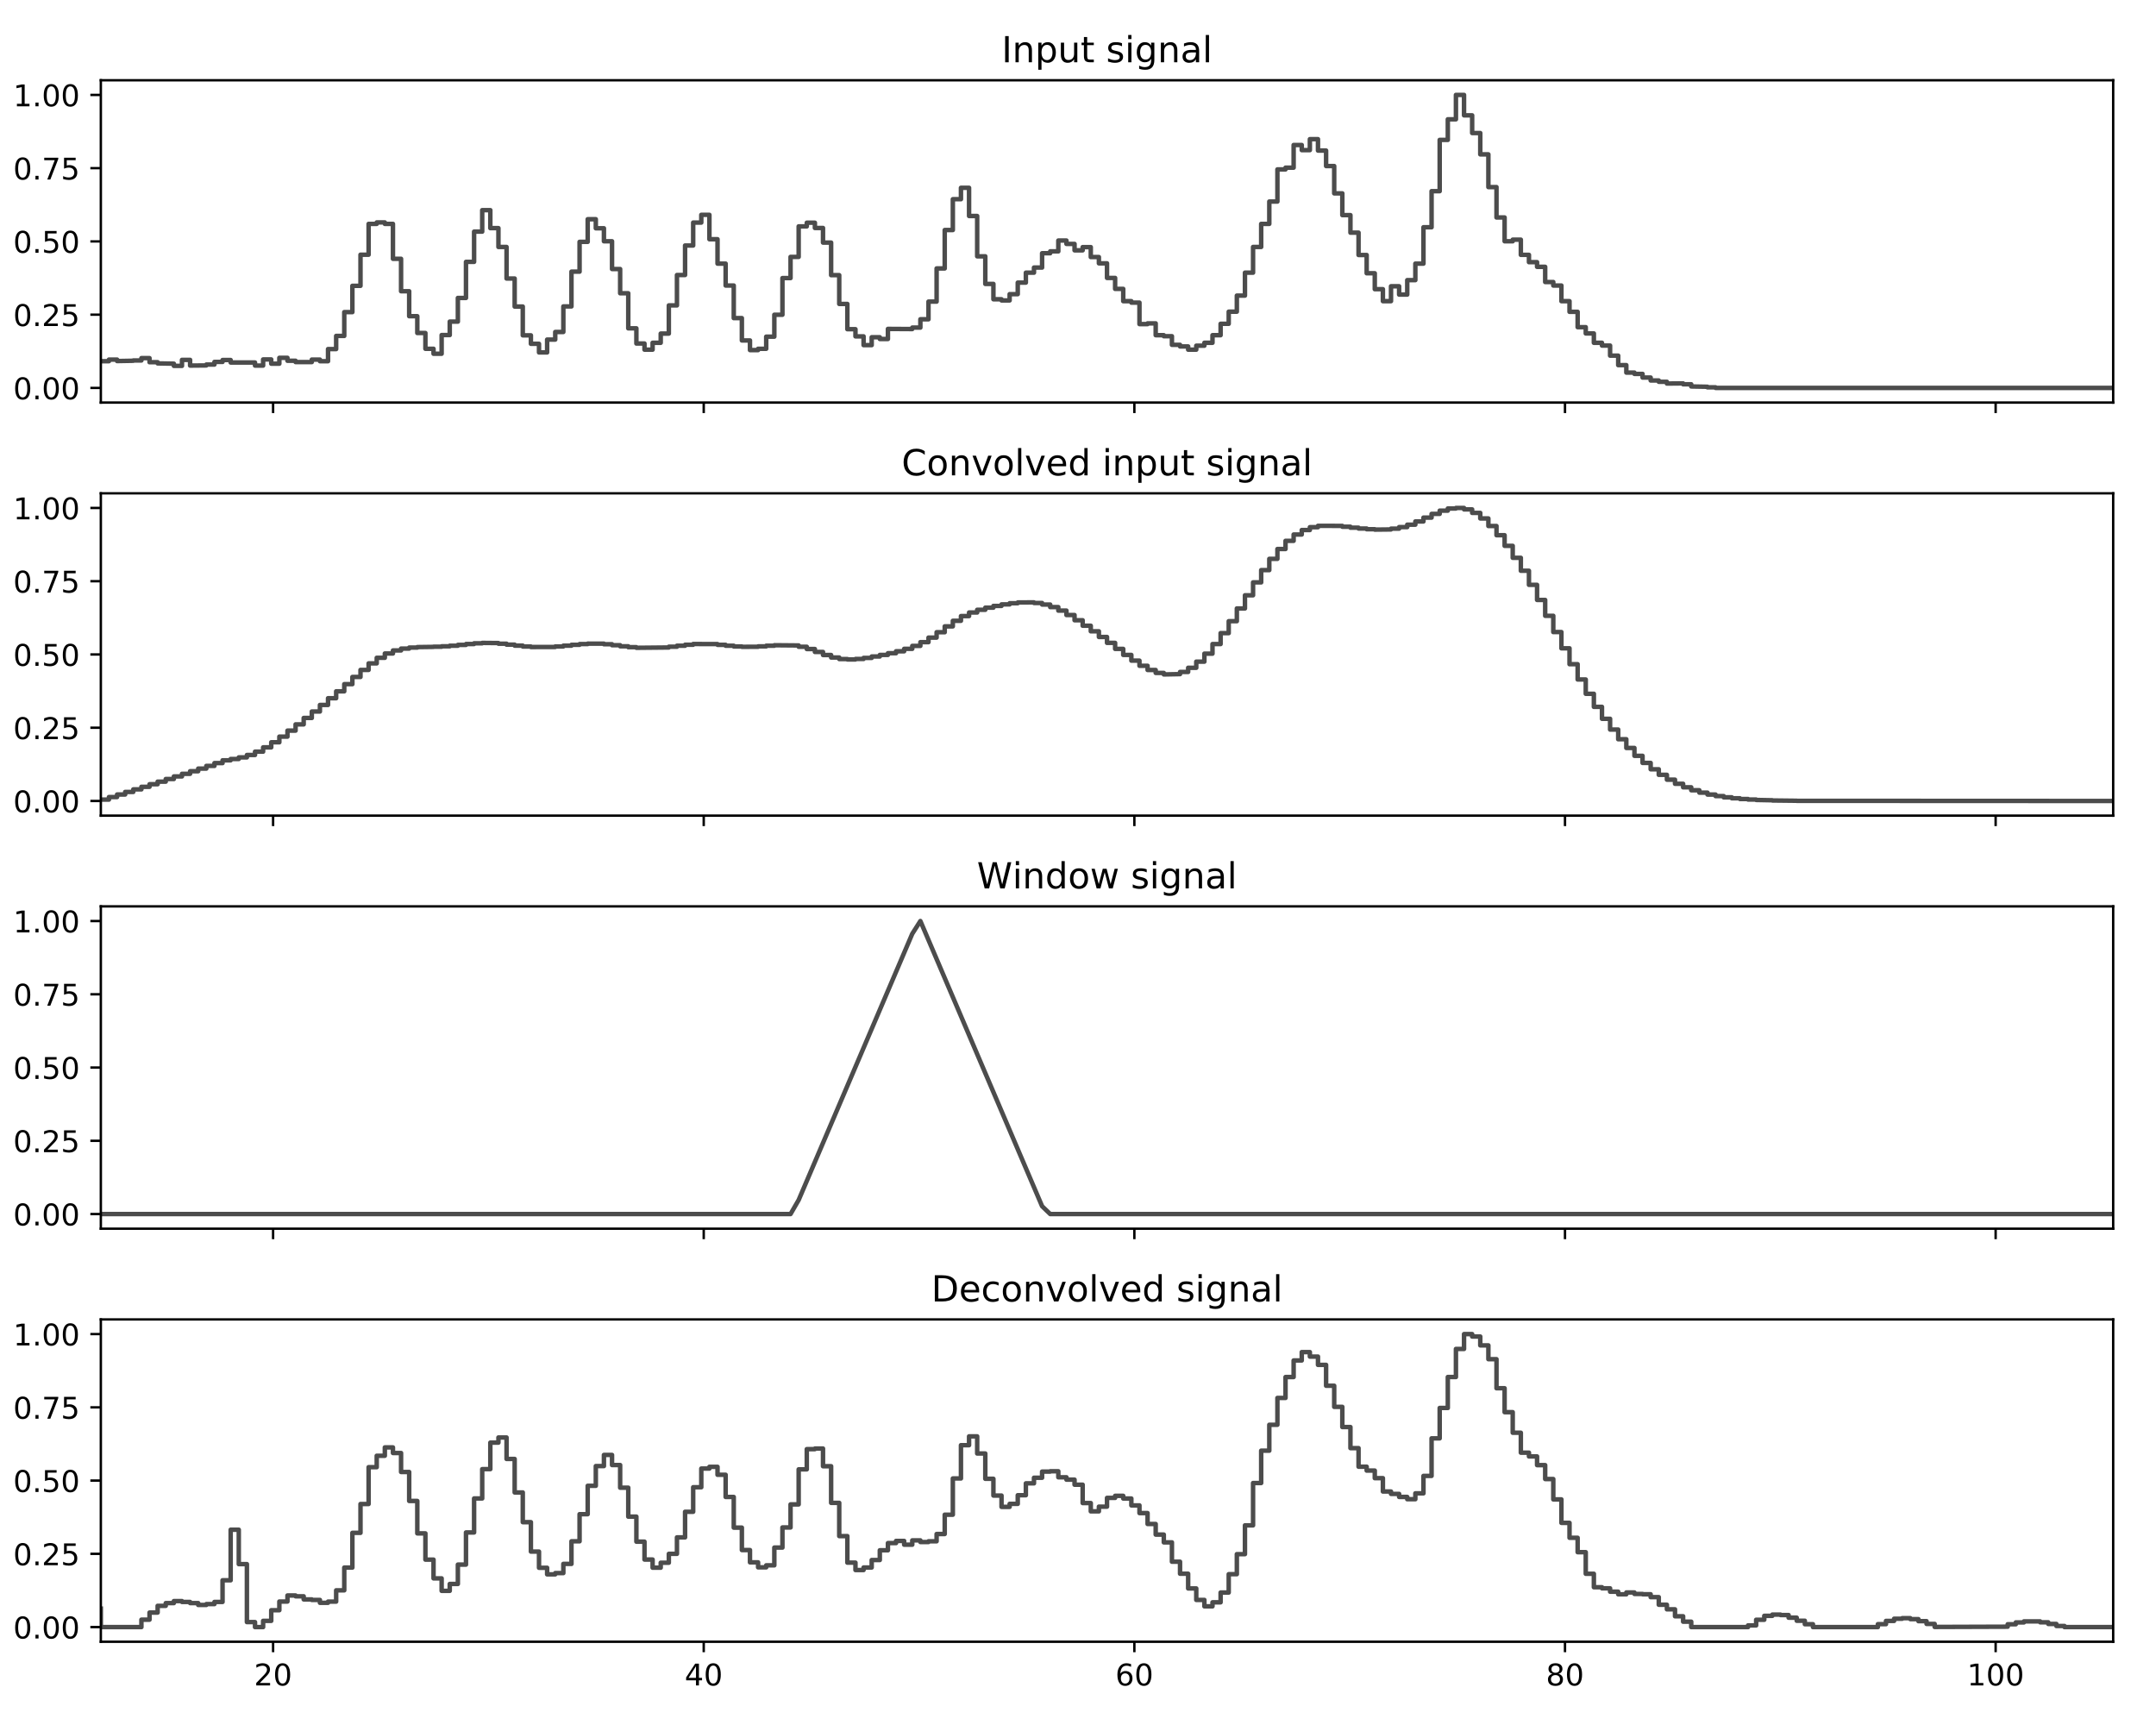 <?xml version="1.0" encoding="utf-8" standalone="no"?>
<!DOCTYPE svg PUBLIC "-//W3C//DTD SVG 1.1//EN"
  "http://www.w3.org/Graphics/SVG/1.1/DTD/svg11.dtd">
<!-- Created with matplotlib (http://matplotlib.org/) -->
<svg height="576pt" version="1.1" viewBox="0 0 720 576" width="720pt" xmlns="http://www.w3.org/2000/svg" xmlns:xlink="http://www.w3.org/1999/xlink">
 <defs>
  <style type="text/css">
*{stroke-linecap:butt;stroke-linejoin:round;}
  </style>
 </defs>
 <g id="figure_1">
  <g id="patch_1">
   <path d="M 0 576 
L 720 576 
L 720 0 
L 0 0 
z
" style="fill:#ffffff;"/>
  </g>
  <g id="axes_1">
   <g id="patch_2">
    <path d="M 33.675 134.425 
L 705.7 134.425 
L 705.7 26.8 
L 33.675 26.8 
z
" style="fill:#ffffff;"/>
   </g>
   <g id="matplotlib.axis_1">
    <g id="xtick_1">
     <g id="line2d_1">
      <defs>
       <path d="M 0 0 
L 0 3.5 
" id="mc97ed0a5ce" style="stroke:#000000;stroke-width:0.8;"/>
      </defs>
      <g>
       <use style="stroke:#000000;stroke-width:0.8;" x="91.2" xlink:href="#mc97ed0a5ce" y="134.425"/>
      </g>
     </g>
    </g>
    <g id="xtick_2">
     <g id="line2d_2">
      <g>
       <use style="stroke:#000000;stroke-width:0.8;" x="235.011" xlink:href="#mc97ed0a5ce" y="134.425"/>
      </g>
     </g>
    </g>
    <g id="xtick_3">
     <g id="line2d_3">
      <g>
       <use style="stroke:#000000;stroke-width:0.8;" x="378.822" xlink:href="#mc97ed0a5ce" y="134.425"/>
      </g>
     </g>
    </g>
    <g id="xtick_4">
     <g id="line2d_4">
      <g>
       <use style="stroke:#000000;stroke-width:0.8;" x="522.634" xlink:href="#mc97ed0a5ce" y="134.425"/>
      </g>
     </g>
    </g>
    <g id="xtick_5">
     <g id="line2d_5">
      <g>
       <use style="stroke:#000000;stroke-width:0.8;" x="666.445" xlink:href="#mc97ed0a5ce" y="134.425"/>
      </g>
     </g>
    </g>
   </g>
   <g id="matplotlib.axis_2">
    <g id="ytick_1">
     <g id="line2d_6">
      <defs>
       <path d="M 0 0 
L -3.5 0 
" id="m3ccbfebb2a" style="stroke:#000000;stroke-width:0.8;"/>
      </defs>
      <g>
       <use style="stroke:#000000;stroke-width:0.8;" x="33.675" xlink:href="#m3ccbfebb2a" y="129.533"/>
      </g>
     </g>
     <g id="text_1">
      <!-- 0.00 -->
      <defs>
       <path d="M 31.781 66.406 
Q 24.172 66.406 20.328 58.906 
Q 16.5 51.422 16.5 36.375 
Q 16.5 21.391 20.328 13.891 
Q 24.172 6.391 31.781 6.391 
Q 39.453 6.391 43.281 13.891 
Q 47.125 21.391 47.125 36.375 
Q 47.125 51.422 43.281 58.906 
Q 39.453 66.406 31.781 66.406 
z
M 31.781 74.219 
Q 44.047 74.219 50.516 64.516 
Q 56.984 54.828 56.984 36.375 
Q 56.984 17.969 50.516 8.266 
Q 44.047 -1.422 31.781 -1.422 
Q 19.531 -1.422 13.062 8.266 
Q 6.594 17.969 6.594 36.375 
Q 6.594 54.828 13.062 64.516 
Q 19.531 74.219 31.781 74.219 
z
" id="DejaVuSans-30"/>
       <path d="M 10.688 12.406 
L 21 12.406 
L 21 0 
L 10.688 0 
z
" id="DejaVuSans-2e"/>
      </defs>
      <g transform="translate(4.409 133.332)scale(0.1 -0.1)">
       <use xlink:href="#DejaVuSans-30"/>
       <use x="63.623" xlink:href="#DejaVuSans-2e"/>
       <use x="95.41" xlink:href="#DejaVuSans-30"/>
       <use x="159.033" xlink:href="#DejaVuSans-30"/>
      </g>
     </g>
    </g>
    <g id="ytick_2">
     <g id="line2d_7">
      <g>
       <use style="stroke:#000000;stroke-width:0.8;" x="33.675" xlink:href="#m3ccbfebb2a" y="105.073"/>
      </g>
     </g>
     <g id="text_2">
      <!-- 0.25 -->
      <defs>
       <path d="M 19.188 8.297 
L 53.609 8.297 
L 53.609 0 
L 7.328 0 
L 7.328 8.297 
Q 12.938 14.109 22.625 23.891 
Q 32.328 33.688 34.812 36.531 
Q 39.547 41.844 41.422 45.531 
Q 43.312 49.219 43.312 52.781 
Q 43.312 58.594 39.234 62.25 
Q 35.156 65.922 28.609 65.922 
Q 23.969 65.922 18.812 64.312 
Q 13.672 62.703 7.812 59.422 
L 7.812 69.391 
Q 13.766 71.781 18.938 73 
Q 24.125 74.219 28.422 74.219 
Q 39.75 74.219 46.484 68.547 
Q 53.219 62.891 53.219 53.422 
Q 53.219 48.922 51.531 44.891 
Q 49.859 40.875 45.406 35.406 
Q 44.188 33.984 37.641 27.219 
Q 31.109 20.453 19.188 8.297 
z
" id="DejaVuSans-32"/>
       <path d="M 10.797 72.906 
L 49.516 72.906 
L 49.516 64.594 
L 19.828 64.594 
L 19.828 46.734 
Q 21.969 47.469 24.109 47.828 
Q 26.266 48.188 28.422 48.188 
Q 40.625 48.188 47.75 41.5 
Q 54.891 34.812 54.891 23.391 
Q 54.891 11.625 47.562 5.094 
Q 40.234 -1.422 26.906 -1.422 
Q 22.312 -1.422 17.547 -0.641 
Q 12.797 0.141 7.719 1.703 
L 7.719 11.625 
Q 12.109 9.234 16.797 8.062 
Q 21.484 6.891 26.703 6.891 
Q 35.156 6.891 40.078 11.328 
Q 45.016 15.766 45.016 23.391 
Q 45.016 31 40.078 35.438 
Q 35.156 39.891 26.703 39.891 
Q 22.75 39.891 18.812 39.016 
Q 14.891 38.141 10.797 36.281 
z
" id="DejaVuSans-35"/>
      </defs>
      <g transform="translate(4.409 108.872)scale(0.1 -0.1)">
       <use xlink:href="#DejaVuSans-30"/>
       <use x="63.623" xlink:href="#DejaVuSans-2e"/>
       <use x="95.41" xlink:href="#DejaVuSans-32"/>
       <use x="159.033" xlink:href="#DejaVuSans-35"/>
      </g>
     </g>
    </g>
    <g id="ytick_3">
     <g id="line2d_8">
      <g>
       <use style="stroke:#000000;stroke-width:0.8;" x="33.675" xlink:href="#m3ccbfebb2a" y="80.612"/>
      </g>
     </g>
     <g id="text_3">
      <!-- 0.50 -->
      <g transform="translate(4.409 84.412)scale(0.1 -0.1)">
       <use xlink:href="#DejaVuSans-30"/>
       <use x="63.623" xlink:href="#DejaVuSans-2e"/>
       <use x="95.41" xlink:href="#DejaVuSans-35"/>
       <use x="159.033" xlink:href="#DejaVuSans-30"/>
      </g>
     </g>
    </g>
    <g id="ytick_4">
     <g id="line2d_9">
      <g>
       <use style="stroke:#000000;stroke-width:0.8;" x="33.675" xlink:href="#m3ccbfebb2a" y="56.152"/>
      </g>
     </g>
     <g id="text_4">
      <!-- 0.75 -->
      <defs>
       <path d="M 8.203 72.906 
L 55.078 72.906 
L 55.078 68.703 
L 28.609 0 
L 18.312 0 
L 43.219 64.594 
L 8.203 64.594 
z
" id="DejaVuSans-37"/>
      </defs>
      <g transform="translate(4.409 59.951)scale(0.1 -0.1)">
       <use xlink:href="#DejaVuSans-30"/>
       <use x="63.623" xlink:href="#DejaVuSans-2e"/>
       <use x="95.41" xlink:href="#DejaVuSans-37"/>
       <use x="159.033" xlink:href="#DejaVuSans-35"/>
      </g>
     </g>
    </g>
    <g id="ytick_5">
     <g id="line2d_10">
      <g>
       <use style="stroke:#000000;stroke-width:0.8;" x="33.675" xlink:href="#m3ccbfebb2a" y="31.692"/>
      </g>
     </g>
     <g id="text_5">
      <!-- 1.00 -->
      <defs>
       <path d="M 12.406 8.297 
L 28.516 8.297 
L 28.516 63.922 
L 10.984 60.406 
L 10.984 69.391 
L 28.422 72.906 
L 38.281 72.906 
L 38.281 8.297 
L 54.391 8.297 
L 54.391 0 
L 12.406 0 
z
" id="DejaVuSans-31"/>
      </defs>
      <g transform="translate(4.409 35.491)scale(0.1 -0.1)">
       <use xlink:href="#DejaVuSans-31"/>
       <use x="63.623" xlink:href="#DejaVuSans-2e"/>
       <use x="95.41" xlink:href="#DejaVuSans-30"/>
       <use x="159.033" xlink:href="#DejaVuSans-30"/>
      </g>
     </g>
    </g>
   </g>
   <g id="line2d_11">
    <path clip-path="url(#p9220c0c774)" d="M 33.675 120.607 
L 36.385 120.607 
L 36.385 120.071 
L 39.095 120.071 
L 39.095 120.559 
L 44.514 120.461 
L 44.514 120.363 
L 47.224 120.363 
L 47.224 119.583 
L 49.934 119.583 
L 49.934 120.949 
L 52.643 120.949 
L 52.643 121.339 
L 58.063 121.436 
L 58.063 122.168 
L 60.773 122.168 
L 60.773 120.168 
L 63.483 120.168 
L 63.483 122.071 
L 68.902 122.022 
L 68.902 121.729 
L 71.612 121.729 
L 71.612 120.851 
L 74.322 120.851 
L 74.322 120.217 
L 77.031 120.217 
L 77.031 121.046 
L 85.161 121.046 
L 85.161 122.071 
L 87.871 122.071 
L 87.871 120.022 
L 90.58 120.022 
L 90.58 121.436 
L 93.29 121.436 
L 93.29 119.485 
L 96 119.485 
L 96 120.461 
L 98.71 120.461 
L 98.71 120.9 
L 104.129 120.9 
L 104.129 120.071 
L 106.839 120.071 
L 106.839 120.607 
L 109.549 120.607 
L 109.549 116.559 
L 112.259 116.559 
L 112.259 112.169 
L 114.968 112.169 
L 114.968 104.219 
L 117.678 104.219 
L 117.678 95.44 
L 120.388 95.44 
L 120.388 85.051 
L 123.098 85.051 
L 123.098 74.76 
L 125.807 74.76 
L 125.807 74.272 
L 128.517 74.272 
L 128.517 74.76 
L 131.227 74.76 
L 131.227 86.417 
L 133.937 86.417 
L 133.937 97.244 
L 136.647 97.244 
L 136.647 105.585 
L 139.356 105.585 
L 139.356 111.194 
L 142.066 111.194 
L 142.066 116.461 
L 144.776 116.461 
L 144.776 118.12 
L 147.486 118.12 
L 147.486 111.877 
L 150.195 111.877 
L 150.195 107.389 
L 152.905 107.389 
L 152.905 99.488 
L 155.615 99.488 
L 155.615 87.441 
L 158.325 87.441 
L 158.325 77.345 
L 161.035 77.345 
L 161.035 70.175 
L 163.744 70.175 
L 163.744 76.174 
L 166.454 76.174 
L 166.454 82.466 
L 169.164 82.466 
L 169.164 93.001 
L 171.874 93.001 
L 171.874 102.366 
L 174.583 102.366 
L 174.583 111.974 
L 177.293 111.974 
L 177.293 114.803 
L 180.003 114.803 
L 180.003 117.681 
L 182.713 117.681 
L 182.713 113.389 
L 185.423 113.389 
L 185.423 110.852 
L 188.132 110.852 
L 188.132 102.317 
L 190.842 102.317 
L 190.842 90.709 
L 193.552 90.709 
L 193.552 80.759 
L 196.262 80.759 
L 196.262 73.199 
L 198.971 73.199 
L 198.971 76.223 
L 201.681 76.223 
L 201.681 80.564 
L 204.391 80.564 
L 204.391 89.831 
L 207.101 89.831 
L 207.101 97.927 
L 209.811 97.927 
L 209.811 109.633 
L 212.52 109.633 
L 212.52 114.706 
L 215.23 114.706 
L 215.23 116.754 
L 217.94 116.754 
L 217.94 114.462 
L 220.65 114.462 
L 220.65 111.389 
L 223.359 111.389 
L 223.359 101.976 
L 226.069 101.976 
L 226.069 91.831 
L 228.779 91.831 
L 228.779 81.978 
L 231.489 81.978 
L 231.489 74.321 
L 234.199 74.321 
L 234.199 71.736 
L 236.908 71.736 
L 236.908 79.881 
L 239.618 79.881 
L 239.618 88.026 
L 242.328 88.026 
L 242.328 95.342 
L 245.038 95.342 
L 245.038 106.219 
L 247.747 106.219 
L 247.747 113.681 
L 250.457 113.681 
L 250.457 116.9 
L 253.167 116.9 
L 253.167 116.461 
L 255.877 116.461 
L 255.877 112.413 
L 258.587 112.413 
L 258.587 105.097 
L 261.296 105.097 
L 261.296 92.855 
L 264.006 92.855 
L 264.006 85.783 
L 266.716 85.783 
L 266.716 75.589 
L 269.426 75.589 
L 269.426 74.369 
L 272.135 74.369 
L 272.135 76.125 
L 274.845 76.125 
L 274.845 81.003 
L 277.555 81.003 
L 277.555 91.879 
L 280.265 91.879 
L 280.265 101.488 
L 282.975 101.488 
L 282.975 109.926 
L 285.684 109.926 
L 285.684 112.316 
L 288.394 112.316 
L 288.394 115.242 
L 291.104 115.242 
L 291.104 112.608 
L 293.814 112.608 
L 293.814 113.194 
L 296.523 113.194 
L 296.523 109.828 
L 304.653 109.877 
L 304.653 109.389 
L 307.363 109.389 
L 307.363 106.609 
L 310.072 106.609 
L 310.072 100.707 
L 312.782 100.707 
L 312.782 89.636 
L 315.492 89.636 
L 315.492 76.808 
L 318.202 76.808 
L 318.202 66.517 
L 320.911 66.517 
L 320.911 62.712 
L 323.621 62.712 
L 323.621 72.126 
L 326.331 72.126 
L 326.331 85.587 
L 329.041 85.587 
L 329.041 94.806 
L 331.751 94.806 
L 331.751 99.927 
L 334.46 99.927 
L 334.46 100.317 
L 337.17 100.317 
L 337.17 98.22 
L 339.88 98.22 
L 339.88 94.367 
L 342.59 94.367 
L 342.59 91.05 
L 345.299 91.05 
L 345.299 89.343 
L 348.009 89.343 
L 348.009 84.563 
L 350.719 84.563 
L 350.719 83.929 
L 353.429 83.929 
L 353.429 80.32 
L 356.139 80.32 
L 356.139 81.442 
L 358.848 81.442 
L 358.848 83.588 
L 361.558 83.588 
L 361.558 82.515 
L 364.268 82.515 
L 364.268 85.831 
L 366.978 85.831 
L 366.978 87.929 
L 369.688 87.929 
L 369.688 92.806 
L 372.397 92.806 
L 372.397 96.464 
L 375.107 96.464 
L 375.107 100.561 
L 377.817 100.561 
L 377.817 101.049 
L 380.527 101.049 
L 380.527 108.219 
L 383.236 108.219 
L 383.236 107.975 
L 385.946 107.975 
L 385.946 111.925 
L 388.656 111.925 
L 388.656 112.267 
L 391.366 112.267 
L 391.366 115.145 
L 394.076 115.145 
L 394.076 115.681 
L 396.785 115.681 
L 396.785 116.754 
L 399.495 116.754 
L 399.495 115.437 
L 402.205 115.437 
L 402.205 114.462 
L 404.915 114.462 
L 404.915 111.925 
L 407.624 111.925 
L 407.624 108.121 
L 410.334 108.121 
L 410.334 104.073 
L 413.044 104.073 
L 413.044 98.708 
L 415.754 98.708 
L 415.754 91.05 
L 418.464 91.05 
L 418.464 82.466 
L 421.173 82.466 
L 421.173 74.76 
L 423.883 74.76 
L 423.883 67.297 
L 426.593 67.297 
L 426.593 56.567 
L 429.303 56.567 
L 429.303 55.982 
L 432.012 55.982 
L 432.012 48.422 
L 434.722 48.422 
L 434.722 50.129 
L 437.432 50.129 
L 437.432 46.471 
L 440.142 46.471 
L 440.142 50.275 
L 442.852 50.275 
L 442.852 55.445 
L 445.561 55.445 
L 445.561 64.566 
L 448.271 64.566 
L 448.271 71.833 
L 450.981 71.833 
L 450.981 77.686 
L 453.691 77.686 
L 453.691 85.148 
L 456.4 85.148 
L 456.4 91.245 
L 459.11 91.245 
L 459.11 96.562 
L 461.82 96.562 
L 461.82 100.561 
L 464.53 100.561 
L 464.53 95.586 
L 467.24 95.586 
L 467.24 98.366 
L 469.949 98.366 
L 469.949 93.538 
L 472.659 93.538 
L 472.659 88.026 
L 475.369 88.026 
L 475.369 75.881 
L 478.079 75.881 
L 478.079 63.834 
L 480.788 63.834 
L 480.788 46.714 
L 483.498 46.714 
L 483.498 39.837 
L 486.208 39.837 
L 486.208 31.692 
L 488.918 31.692 
L 488.918 38.52 
L 491.628 38.52 
L 491.628 44.422 
L 494.337 44.422 
L 494.337 51.543 
L 497.047 51.543 
L 497.047 62.469 
L 499.757 62.469 
L 499.757 72.614 
L 502.467 72.614 
L 502.467 80.564 
L 505.176 80.564 
L 505.176 80.027 
L 507.886 80.027 
L 507.886 85.1 
L 510.596 85.1 
L 510.596 87.538 
L 513.306 87.538 
L 513.306 89.099 
L 516.016 89.099 
L 516.016 94.172 
L 518.725 94.172 
L 518.725 95.342 
L 521.435 95.342 
L 521.435 100.561 
L 524.145 100.561 
L 524.145 104.122 
L 526.855 104.122 
L 526.855 109.243 
L 529.564 109.243 
L 529.564 111.34 
L 532.274 111.34 
L 532.274 114.462 
L 534.984 114.462 
L 534.984 115.388 
L 537.694 115.388 
L 537.694 118.754 
L 540.404 118.754 
L 540.404 121.924 
L 543.113 121.924 
L 543.113 124.412 
L 545.823 124.412 
L 545.823 124.851 
L 548.533 124.851 
L 548.533 126.07 
L 551.243 126.07 
L 551.243 127.045 
L 553.952 127.045 
L 553.952 127.484 
L 556.662 127.484 
L 556.662 128.07 
L 562.082 128.021 
L 562.082 128.314 
L 564.792 128.314 
L 564.792 129.045 
L 570.211 129.143 
L 570.211 129.338 
L 572.921 129.338 
L 572.921 129.533 
L 705.7 129.533 
L 705.7 129.533 
" style="fill:none;opacity:0.7;stroke:#000000;stroke-linecap:square;stroke-width:1.5;"/>
   </g>
   <g id="patch_3">
    <path d="M 33.675 134.425 
L 33.675 26.8 
" style="fill:none;stroke:#000000;stroke-linecap:square;stroke-linejoin:miter;stroke-width:0.8;"/>
   </g>
   <g id="patch_4">
    <path d="M 705.7 134.425 
L 705.7 26.8 
" style="fill:none;stroke:#000000;stroke-linecap:square;stroke-linejoin:miter;stroke-width:0.8;"/>
   </g>
   <g id="patch_5">
    <path d="M 33.675 134.425 
L 705.7 134.425 
" style="fill:none;stroke:#000000;stroke-linecap:square;stroke-linejoin:miter;stroke-width:0.8;"/>
   </g>
   <g id="patch_6">
    <path d="M 33.675 26.8 
L 705.7 26.8 
" style="fill:none;stroke:#000000;stroke-linecap:square;stroke-linejoin:miter;stroke-width:0.8;"/>
   </g>
   <g id="text_6">
    <!-- Input signal -->
    <defs>
     <path d="M 9.812 72.906 
L 19.672 72.906 
L 19.672 0 
L 9.812 0 
z
" id="DejaVuSans-49"/>
     <path d="M 54.891 33.016 
L 54.891 0 
L 45.906 0 
L 45.906 32.719 
Q 45.906 40.484 42.875 44.328 
Q 39.844 48.188 33.797 48.188 
Q 26.516 48.188 22.312 43.547 
Q 18.109 38.922 18.109 30.906 
L 18.109 0 
L 9.078 0 
L 9.078 54.688 
L 18.109 54.688 
L 18.109 46.188 
Q 21.344 51.125 25.703 53.562 
Q 30.078 56 35.797 56 
Q 45.219 56 50.047 50.172 
Q 54.891 44.344 54.891 33.016 
z
" id="DejaVuSans-6e"/>
     <path d="M 18.109 8.203 
L 18.109 -20.797 
L 9.078 -20.797 
L 9.078 54.688 
L 18.109 54.688 
L 18.109 46.391 
Q 20.953 51.266 25.266 53.625 
Q 29.594 56 35.594 56 
Q 45.562 56 51.781 48.094 
Q 58.016 40.188 58.016 27.297 
Q 58.016 14.406 51.781 6.484 
Q 45.562 -1.422 35.594 -1.422 
Q 29.594 -1.422 25.266 0.953 
Q 20.953 3.328 18.109 8.203 
z
M 48.688 27.297 
Q 48.688 37.203 44.609 42.844 
Q 40.531 48.484 33.406 48.484 
Q 26.266 48.484 22.188 42.844 
Q 18.109 37.203 18.109 27.297 
Q 18.109 17.391 22.188 11.75 
Q 26.266 6.109 33.406 6.109 
Q 40.531 6.109 44.609 11.75 
Q 48.688 17.391 48.688 27.297 
z
" id="DejaVuSans-70"/>
     <path d="M 8.5 21.578 
L 8.5 54.688 
L 17.484 54.688 
L 17.484 21.922 
Q 17.484 14.156 20.5 10.266 
Q 23.531 6.391 29.594 6.391 
Q 36.859 6.391 41.078 11.031 
Q 45.312 15.672 45.312 23.688 
L 45.312 54.688 
L 54.297 54.688 
L 54.297 0 
L 45.312 0 
L 45.312 8.406 
Q 42.047 3.422 37.719 1 
Q 33.406 -1.422 27.688 -1.422 
Q 18.266 -1.422 13.375 4.438 
Q 8.5 10.297 8.5 21.578 
z
M 31.109 56 
z
" id="DejaVuSans-75"/>
     <path d="M 18.312 70.219 
L 18.312 54.688 
L 36.812 54.688 
L 36.812 47.703 
L 18.312 47.703 
L 18.312 18.016 
Q 18.312 11.328 20.141 9.422 
Q 21.969 7.516 27.594 7.516 
L 36.812 7.516 
L 36.812 0 
L 27.594 0 
Q 17.188 0 13.234 3.875 
Q 9.281 7.766 9.281 18.016 
L 9.281 47.703 
L 2.688 47.703 
L 2.688 54.688 
L 9.281 54.688 
L 9.281 70.219 
z
" id="DejaVuSans-74"/>
     <path id="DejaVuSans-20"/>
     <path d="M 44.281 53.078 
L 44.281 44.578 
Q 40.484 46.531 36.375 47.5 
Q 32.281 48.484 27.875 48.484 
Q 21.188 48.484 17.844 46.438 
Q 14.5 44.391 14.5 40.281 
Q 14.5 37.156 16.891 35.375 
Q 19.281 33.594 26.516 31.984 
L 29.594 31.297 
Q 39.156 29.25 43.188 25.516 
Q 47.219 21.781 47.219 15.094 
Q 47.219 7.469 41.188 3.016 
Q 35.156 -1.422 24.609 -1.422 
Q 20.219 -1.422 15.453 -0.562 
Q 10.688 0.297 5.422 2 
L 5.422 11.281 
Q 10.406 8.688 15.234 7.391 
Q 20.062 6.109 24.812 6.109 
Q 31.156 6.109 34.562 8.281 
Q 37.984 10.453 37.984 14.406 
Q 37.984 18.062 35.516 20.016 
Q 33.062 21.969 24.703 23.781 
L 21.578 24.516 
Q 13.234 26.266 9.516 29.906 
Q 5.812 33.547 5.812 39.891 
Q 5.812 47.609 11.281 51.797 
Q 16.75 56 26.812 56 
Q 31.781 56 36.172 55.266 
Q 40.578 54.547 44.281 53.078 
z
" id="DejaVuSans-73"/>
     <path d="M 9.422 54.688 
L 18.406 54.688 
L 18.406 0 
L 9.422 0 
z
M 9.422 75.984 
L 18.406 75.984 
L 18.406 64.594 
L 9.422 64.594 
z
" id="DejaVuSans-69"/>
     <path d="M 45.406 27.984 
Q 45.406 37.75 41.375 43.109 
Q 37.359 48.484 30.078 48.484 
Q 22.859 48.484 18.828 43.109 
Q 14.797 37.75 14.797 27.984 
Q 14.797 18.266 18.828 12.891 
Q 22.859 7.516 30.078 7.516 
Q 37.359 7.516 41.375 12.891 
Q 45.406 18.266 45.406 27.984 
z
M 54.391 6.781 
Q 54.391 -7.172 48.188 -13.984 
Q 42 -20.797 29.203 -20.797 
Q 24.469 -20.797 20.266 -20.094 
Q 16.062 -19.391 12.109 -17.922 
L 12.109 -9.188 
Q 16.062 -11.328 19.922 -12.344 
Q 23.781 -13.375 27.781 -13.375 
Q 36.625 -13.375 41.016 -8.766 
Q 45.406 -4.156 45.406 5.172 
L 45.406 9.625 
Q 42.625 4.781 38.281 2.391 
Q 33.938 0 27.875 0 
Q 17.828 0 11.672 7.656 
Q 5.516 15.328 5.516 27.984 
Q 5.516 40.672 11.672 48.328 
Q 17.828 56 27.875 56 
Q 33.938 56 38.281 53.609 
Q 42.625 51.219 45.406 46.391 
L 45.406 54.688 
L 54.391 54.688 
z
" id="DejaVuSans-67"/>
     <path d="M 34.281 27.484 
Q 23.391 27.484 19.188 25 
Q 14.984 22.516 14.984 16.5 
Q 14.984 11.719 18.141 8.906 
Q 21.297 6.109 26.703 6.109 
Q 34.188 6.109 38.703 11.406 
Q 43.219 16.703 43.219 25.484 
L 43.219 27.484 
z
M 52.203 31.203 
L 52.203 0 
L 43.219 0 
L 43.219 8.297 
Q 40.141 3.328 35.547 0.953 
Q 30.953 -1.422 24.312 -1.422 
Q 15.922 -1.422 10.953 3.297 
Q 6 8.016 6 15.922 
Q 6 25.141 12.172 29.828 
Q 18.359 34.516 30.609 34.516 
L 43.219 34.516 
L 43.219 35.406 
Q 43.219 41.609 39.141 45 
Q 35.062 48.391 27.688 48.391 
Q 23 48.391 18.547 47.266 
Q 14.109 46.141 10.016 43.891 
L 10.016 52.203 
Q 14.938 54.109 19.578 55.047 
Q 24.219 56 28.609 56 
Q 40.484 56 46.344 49.844 
Q 52.203 43.703 52.203 31.203 
z
" id="DejaVuSans-61"/>
     <path d="M 9.422 75.984 
L 18.406 75.984 
L 18.406 0 
L 9.422 0 
z
" id="DejaVuSans-6c"/>
    </defs>
    <g transform="translate(334.497 20.8)scale(0.12 -0.12)">
     <use xlink:href="#DejaVuSans-49"/>
     <use x="29.492" xlink:href="#DejaVuSans-6e"/>
     <use x="92.871" xlink:href="#DejaVuSans-70"/>
     <use x="156.348" xlink:href="#DejaVuSans-75"/>
     <use x="219.727" xlink:href="#DejaVuSans-74"/>
     <use x="258.936" xlink:href="#DejaVuSans-20"/>
     <use x="290.723" xlink:href="#DejaVuSans-73"/>
     <use x="342.822" xlink:href="#DejaVuSans-69"/>
     <use x="370.605" xlink:href="#DejaVuSans-67"/>
     <use x="434.082" xlink:href="#DejaVuSans-6e"/>
     <use x="497.461" xlink:href="#DejaVuSans-61"/>
     <use x="558.74" xlink:href="#DejaVuSans-6c"/>
    </g>
   </g>
  </g>
  <g id="axes_2">
   <g id="patch_7">
    <path d="M 33.675 272.35 
L 705.7 272.35 
L 705.7 164.725 
L 33.675 164.725 
z
" style="fill:#ffffff;"/>
   </g>
   <g id="matplotlib.axis_3">
    <g id="xtick_6">
     <g id="line2d_12">
      <g>
       <use style="stroke:#000000;stroke-width:0.8;" x="91.2" xlink:href="#mc97ed0a5ce" y="272.35"/>
      </g>
     </g>
    </g>
    <g id="xtick_7">
     <g id="line2d_13">
      <g>
       <use style="stroke:#000000;stroke-width:0.8;" x="235.011" xlink:href="#mc97ed0a5ce" y="272.35"/>
      </g>
     </g>
    </g>
    <g id="xtick_8">
     <g id="line2d_14">
      <g>
       <use style="stroke:#000000;stroke-width:0.8;" x="378.822" xlink:href="#mc97ed0a5ce" y="272.35"/>
      </g>
     </g>
    </g>
    <g id="xtick_9">
     <g id="line2d_15">
      <g>
       <use style="stroke:#000000;stroke-width:0.8;" x="522.634" xlink:href="#mc97ed0a5ce" y="272.35"/>
      </g>
     </g>
    </g>
    <g id="xtick_10">
     <g id="line2d_16">
      <g>
       <use style="stroke:#000000;stroke-width:0.8;" x="666.445" xlink:href="#mc97ed0a5ce" y="272.35"/>
      </g>
     </g>
    </g>
   </g>
   <g id="matplotlib.axis_4">
    <g id="ytick_6">
     <g id="line2d_17">
      <g>
       <use style="stroke:#000000;stroke-width:0.8;" x="33.675" xlink:href="#m3ccbfebb2a" y="267.458"/>
      </g>
     </g>
     <g id="text_7">
      <!-- 0.00 -->
      <g transform="translate(4.409 271.257)scale(0.1 -0.1)">
       <use xlink:href="#DejaVuSans-30"/>
       <use x="63.623" xlink:href="#DejaVuSans-2e"/>
       <use x="95.41" xlink:href="#DejaVuSans-30"/>
       <use x="159.033" xlink:href="#DejaVuSans-30"/>
      </g>
     </g>
    </g>
    <g id="ytick_7">
     <g id="line2d_18">
      <g>
       <use style="stroke:#000000;stroke-width:0.8;" x="33.675" xlink:href="#m3ccbfebb2a" y="242.998"/>
      </g>
     </g>
     <g id="text_8">
      <!-- 0.25 -->
      <g transform="translate(4.409 246.797)scale(0.1 -0.1)">
       <use xlink:href="#DejaVuSans-30"/>
       <use x="63.623" xlink:href="#DejaVuSans-2e"/>
       <use x="95.41" xlink:href="#DejaVuSans-32"/>
       <use x="159.033" xlink:href="#DejaVuSans-35"/>
      </g>
     </g>
    </g>
    <g id="ytick_8">
     <g id="line2d_19">
      <g>
       <use style="stroke:#000000;stroke-width:0.8;" x="33.675" xlink:href="#m3ccbfebb2a" y="218.537"/>
      </g>
     </g>
     <g id="text_9">
      <!-- 0.50 -->
      <g transform="translate(4.409 222.337)scale(0.1 -0.1)">
       <use xlink:href="#DejaVuSans-30"/>
       <use x="63.623" xlink:href="#DejaVuSans-2e"/>
       <use x="95.41" xlink:href="#DejaVuSans-35"/>
       <use x="159.033" xlink:href="#DejaVuSans-30"/>
      </g>
     </g>
    </g>
    <g id="ytick_9">
     <g id="line2d_20">
      <g>
       <use style="stroke:#000000;stroke-width:0.8;" x="33.675" xlink:href="#m3ccbfebb2a" y="194.077"/>
      </g>
     </g>
     <g id="text_10">
      <!-- 0.75 -->
      <g transform="translate(4.409 197.876)scale(0.1 -0.1)">
       <use xlink:href="#DejaVuSans-30"/>
       <use x="63.623" xlink:href="#DejaVuSans-2e"/>
       <use x="95.41" xlink:href="#DejaVuSans-37"/>
       <use x="159.033" xlink:href="#DejaVuSans-35"/>
      </g>
     </g>
    </g>
    <g id="ytick_10">
     <g id="line2d_21">
      <g>
       <use style="stroke:#000000;stroke-width:0.8;" x="33.675" xlink:href="#m3ccbfebb2a" y="169.617"/>
      </g>
     </g>
     <g id="text_11">
      <!-- 1.00 -->
      <g transform="translate(4.409 173.416)scale(0.1 -0.1)">
       <use xlink:href="#DejaVuSans-31"/>
       <use x="63.623" xlink:href="#DejaVuSans-2e"/>
       <use x="95.41" xlink:href="#DejaVuSans-30"/>
       <use x="159.033" xlink:href="#DejaVuSans-30"/>
      </g>
     </g>
    </g>
   </g>
   <g id="line2d_22">
    <path clip-path="url(#p90029beb4e)" d="M 33.675 266.995 
L 36.385 266.995 
L 36.385 266.146 
L 39.095 266.146 
L 39.095 265.296 
L 41.804 265.296 
L 41.804 264.437 
L 44.514 264.437 
L 44.514 263.583 
L 47.224 263.583 
L 47.224 262.726 
L 49.934 262.726 
L 49.934 261.861 
L 52.643 261.861 
L 52.643 260.998 
L 55.353 260.998 
L 55.353 260.126 
L 58.063 260.126 
L 58.063 259.259 
L 60.773 259.259 
L 60.773 258.388 
L 63.483 258.388 
L 63.483 257.522 
L 66.192 257.522 
L 66.192 256.641 
L 68.902 256.641 
L 68.902 255.751 
L 71.612 255.751 
L 71.612 254.806 
L 74.322 254.806 
L 74.322 253.877 
L 77.031 253.877 
L 77.031 253.437 
L 79.741 253.437 
L 79.741 252.902 
L 82.451 252.902 
L 82.451 252.101 
L 85.161 252.101 
L 85.161 250.987 
L 87.871 250.987 
L 87.871 249.553 
L 90.58 249.553 
L 90.58 247.86 
L 93.29 247.86 
L 93.29 245.97 
L 96 245.97 
L 96 243.964 
L 98.71 243.964 
L 98.71 241.878 
L 101.419 241.878 
L 101.419 239.739 
L 104.129 239.739 
L 104.129 237.585 
L 106.839 237.585 
L 106.839 235.395 
L 109.549 235.395 
L 109.549 233.147 
L 112.259 233.147 
L 112.259 230.837 
L 114.968 230.837 
L 114.968 228.446 
L 117.678 228.446 
L 117.678 226.049 
L 120.388 226.049 
L 120.388 223.695 
L 123.098 223.695 
L 123.098 221.515 
L 125.807 221.515 
L 125.807 219.648 
L 128.517 219.648 
L 128.517 218.21 
L 131.227 218.21 
L 131.227 217.196 
L 133.937 217.196 
L 133.937 216.571 
L 136.647 216.571 
L 136.647 216.234 
L 139.356 216.234 
L 139.356 216.075 
L 144.776 216.002 
L 144.776 215.947 
L 147.486 215.947 
L 147.486 215.815 
L 150.195 215.815 
L 150.195 215.612 
L 152.905 215.612 
L 152.905 215.337 
L 155.615 215.337 
L 155.615 215.049 
L 158.325 215.049 
L 158.325 214.804 
L 161.035 214.804 
L 161.035 214.676 
L 166.454 214.727 
L 166.454 214.942 
L 169.164 214.942 
L 169.164 215.259 
L 171.874 215.259 
L 171.874 215.588 
L 174.583 215.588 
L 174.583 215.881 
L 177.293 215.881 
L 177.293 216.051 
L 185.423 216.03 
L 185.423 215.859 
L 188.132 215.859 
L 188.132 215.596 
L 190.842 215.596 
L 190.842 215.308 
L 193.552 215.308 
L 193.552 215.06 
L 196.262 215.06 
L 196.262 214.917 
L 201.681 214.919 
L 201.681 215.118 
L 204.391 215.118 
L 204.391 215.442 
L 207.101 215.442 
L 207.101 215.803 
L 209.811 215.803 
L 209.811 216.104 
L 212.52 216.104 
L 212.52 216.308 
L 223.359 216.203 
L 223.359 215.949 
L 226.069 215.949 
L 226.069 215.618 
L 228.779 215.618 
L 228.779 215.291 
L 231.489 215.291 
L 231.489 215.042 
L 239.618 215.069 
L 239.618 215.319 
L 242.328 215.319 
L 242.328 215.623 
L 245.038 215.623 
L 245.038 215.863 
L 247.747 215.863 
L 247.747 215.977 
L 253.167 215.961 
L 253.167 215.831 
L 255.877 215.831 
L 255.877 215.619 
L 258.587 215.619 
L 258.587 215.452 
L 266.716 215.524 
L 266.716 215.964 
L 269.426 215.964 
L 269.426 216.719 
L 272.135 216.719 
L 272.135 217.692 
L 274.845 217.692 
L 274.845 218.717 
L 277.555 218.717 
L 277.555 219.553 
L 280.265 219.553 
L 280.265 220.066 
L 282.975 220.066 
L 282.975 220.2 
L 285.684 220.2 
L 285.684 220.04 
L 288.394 220.04 
L 288.394 219.682 
L 291.104 219.682 
L 291.104 219.212 
L 293.814 219.212 
L 293.814 218.688 
L 296.523 218.688 
L 296.523 218.118 
L 299.233 218.118 
L 299.233 217.468 
L 301.943 217.468 
L 301.943 216.656 
L 304.653 216.656 
L 304.653 215.673 
L 307.363 215.673 
L 307.363 214.428 
L 310.072 214.428 
L 310.072 212.903 
L 312.782 212.903 
L 312.782 211.109 
L 315.492 211.109 
L 315.492 209.154 
L 318.202 209.154 
L 318.202 207.291 
L 320.911 207.291 
L 320.911 205.719 
L 323.621 205.719 
L 323.621 204.52 
L 326.331 204.52 
L 326.331 203.618 
L 329.041 203.618 
L 329.041 202.903 
L 331.751 202.903 
L 331.751 202.323 
L 334.46 202.323 
L 334.46 201.818 
L 337.17 201.818 
L 337.17 201.422 
L 339.88 201.422 
L 339.88 201.169 
L 345.299 201.137 
L 345.299 201.343 
L 348.009 201.343 
L 348.009 201.867 
L 350.719 201.867 
L 350.719 202.719 
L 353.429 202.719 
L 353.429 203.891 
L 356.139 203.891 
L 356.139 205.366 
L 358.848 205.366 
L 358.848 207.105 
L 361.558 207.105 
L 361.558 208.937 
L 364.268 208.937 
L 364.268 210.797 
L 366.978 210.797 
L 366.978 212.694 
L 369.688 212.694 
L 369.688 214.663 
L 372.397 214.663 
L 372.397 216.675 
L 375.107 216.675 
L 375.107 218.685 
L 377.817 218.685 
L 377.817 220.595 
L 380.527 220.595 
L 380.527 222.313 
L 383.236 222.313 
L 383.236 223.714 
L 385.946 223.714 
L 385.946 224.695 
L 388.656 224.695 
L 388.656 225.2 
L 394.076 225.097 
L 394.076 224.376 
L 396.785 224.376 
L 396.785 222.982 
L 399.495 222.982 
L 399.495 220.93 
L 402.205 220.93 
L 402.205 218.261 
L 404.915 218.261 
L 404.915 215.061 
L 407.624 215.061 
L 407.624 211.41 
L 410.334 211.41 
L 410.334 207.422 
L 413.044 207.422 
L 413.044 203.168 
L 415.754 203.168 
L 415.754 198.771 
L 418.464 198.771 
L 418.464 194.465 
L 421.173 194.465 
L 421.173 190.371 
L 423.883 190.371 
L 423.883 186.611 
L 426.593 186.611 
L 426.593 183.324 
L 429.303 183.324 
L 429.303 180.593 
L 432.012 180.593 
L 432.012 178.482 
L 434.722 178.482 
L 434.722 176.983 
L 437.432 176.983 
L 437.432 176.037 
L 440.142 176.037 
L 440.142 175.577 
L 448.271 175.604 
L 448.271 175.882 
L 450.981 175.882 
L 450.981 176.204 
L 453.691 176.204 
L 453.691 176.48 
L 456.4 176.48 
L 456.4 176.716 
L 459.11 176.716 
L 459.11 176.847 
L 464.53 176.788 
L 464.53 176.525 
L 467.24 176.525 
L 467.24 176.002 
L 469.949 176.002 
L 469.949 175.193 
L 472.659 175.193 
L 472.659 174.115 
L 475.369 174.115 
L 475.369 172.835 
L 478.079 172.835 
L 478.079 171.594 
L 480.788 171.594 
L 480.788 170.514 
L 483.498 170.514 
L 483.498 169.794 
L 486.208 169.794 
L 486.208 169.617 
L 488.918 169.617 
L 488.918 170.099 
L 491.628 170.099 
L 491.628 171.263 
L 494.337 171.263 
L 494.337 173.117 
L 497.047 173.117 
L 497.047 175.643 
L 499.757 175.643 
L 499.757 178.713 
L 502.467 178.713 
L 502.467 182.27 
L 505.176 182.27 
L 505.176 186.258 
L 507.886 186.258 
L 507.886 190.584 
L 510.596 190.584 
L 510.596 195.29 
L 513.306 195.29 
L 513.306 200.327 
L 516.016 200.327 
L 516.016 205.625 
L 518.725 205.625 
L 518.725 211.053 
L 521.435 211.053 
L 521.435 216.475 
L 524.145 216.475 
L 524.145 221.782 
L 526.855 221.782 
L 526.855 226.893 
L 529.564 226.893 
L 529.564 231.663 
L 532.274 231.663 
L 532.274 236.028 
L 534.984 236.028 
L 534.984 240.013 
L 537.694 240.013 
L 537.694 243.609 
L 540.404 243.609 
L 540.404 246.839 
L 543.113 246.839 
L 543.113 249.754 
L 545.823 249.754 
L 545.823 252.379 
L 548.533 252.379 
L 548.533 254.749 
L 551.243 254.749 
L 551.243 256.869 
L 553.952 256.869 
L 553.952 258.728 
L 556.662 258.728 
L 556.662 260.343 
L 559.372 260.343 
L 559.372 261.717 
L 562.082 261.717 
L 562.082 262.89 
L 564.792 262.89 
L 564.792 263.874 
L 567.501 263.874 
L 567.501 264.67 
L 570.211 264.67 
L 570.211 265.314 
L 572.921 265.314 
L 572.921 265.829 
L 575.631 265.829 
L 575.631 266.238 
L 578.34 266.238 
L 578.34 266.554 
L 581.05 266.554 
L 581.05 266.797 
L 583.76 266.797 
L 583.76 266.978 
L 586.47 266.978 
L 586.47 267.116 
L 591.889 267.219 
L 591.889 267.292 
L 600.019 267.383 
L 600.019 267.41 
L 705.7 267.458 
L 705.7 267.458 
" style="fill:none;opacity:0.7;stroke:#000000;stroke-linecap:square;stroke-width:1.5;"/>
   </g>
   <g id="patch_8">
    <path d="M 33.675 272.35 
L 33.675 164.725 
" style="fill:none;stroke:#000000;stroke-linecap:square;stroke-linejoin:miter;stroke-width:0.8;"/>
   </g>
   <g id="patch_9">
    <path d="M 705.7 272.35 
L 705.7 164.725 
" style="fill:none;stroke:#000000;stroke-linecap:square;stroke-linejoin:miter;stroke-width:0.8;"/>
   </g>
   <g id="patch_10">
    <path d="M 33.675 272.35 
L 705.7 272.35 
" style="fill:none;stroke:#000000;stroke-linecap:square;stroke-linejoin:miter;stroke-width:0.8;"/>
   </g>
   <g id="patch_11">
    <path d="M 33.675 164.725 
L 705.7 164.725 
" style="fill:none;stroke:#000000;stroke-linecap:square;stroke-linejoin:miter;stroke-width:0.8;"/>
   </g>
   <g id="text_12">
    <!-- Convolved input signal -->
    <defs>
     <path d="M 64.406 67.281 
L 64.406 56.891 
Q 59.422 61.531 53.781 63.812 
Q 48.141 66.109 41.797 66.109 
Q 29.297 66.109 22.656 58.469 
Q 16.016 50.828 16.016 36.375 
Q 16.016 21.969 22.656 14.328 
Q 29.297 6.688 41.797 6.688 
Q 48.141 6.688 53.781 8.984 
Q 59.422 11.281 64.406 15.922 
L 64.406 5.609 
Q 59.234 2.094 53.438 0.328 
Q 47.656 -1.422 41.219 -1.422 
Q 24.656 -1.422 15.125 8.703 
Q 5.609 18.844 5.609 36.375 
Q 5.609 53.953 15.125 64.078 
Q 24.656 74.219 41.219 74.219 
Q 47.75 74.219 53.531 72.484 
Q 59.328 70.75 64.406 67.281 
z
" id="DejaVuSans-43"/>
     <path d="M 30.609 48.391 
Q 23.391 48.391 19.188 42.75 
Q 14.984 37.109 14.984 27.297 
Q 14.984 17.484 19.156 11.844 
Q 23.344 6.203 30.609 6.203 
Q 37.797 6.203 41.984 11.859 
Q 46.188 17.531 46.188 27.297 
Q 46.188 37.016 41.984 42.703 
Q 37.797 48.391 30.609 48.391 
z
M 30.609 56 
Q 42.328 56 49.016 48.375 
Q 55.719 40.766 55.719 27.297 
Q 55.719 13.875 49.016 6.219 
Q 42.328 -1.422 30.609 -1.422 
Q 18.844 -1.422 12.172 6.219 
Q 5.516 13.875 5.516 27.297 
Q 5.516 40.766 12.172 48.375 
Q 18.844 56 30.609 56 
z
" id="DejaVuSans-6f"/>
     <path d="M 2.984 54.688 
L 12.5 54.688 
L 29.594 8.797 
L 46.688 54.688 
L 56.203 54.688 
L 35.688 0 
L 23.484 0 
z
" id="DejaVuSans-76"/>
     <path d="M 56.203 29.594 
L 56.203 25.203 
L 14.891 25.203 
Q 15.484 15.922 20.484 11.062 
Q 25.484 6.203 34.422 6.203 
Q 39.594 6.203 44.453 7.469 
Q 49.312 8.734 54.109 11.281 
L 54.109 2.781 
Q 49.266 0.734 44.188 -0.344 
Q 39.109 -1.422 33.891 -1.422 
Q 20.797 -1.422 13.156 6.188 
Q 5.516 13.812 5.516 26.812 
Q 5.516 40.234 12.766 48.109 
Q 20.016 56 32.328 56 
Q 43.359 56 49.781 48.891 
Q 56.203 41.797 56.203 29.594 
z
M 47.219 32.234 
Q 47.125 39.594 43.094 43.984 
Q 39.062 48.391 32.422 48.391 
Q 24.906 48.391 20.391 44.141 
Q 15.875 39.891 15.188 32.172 
z
" id="DejaVuSans-65"/>
     <path d="M 45.406 46.391 
L 45.406 75.984 
L 54.391 75.984 
L 54.391 0 
L 45.406 0 
L 45.406 8.203 
Q 42.578 3.328 38.25 0.953 
Q 33.938 -1.422 27.875 -1.422 
Q 17.969 -1.422 11.734 6.484 
Q 5.516 14.406 5.516 27.297 
Q 5.516 40.188 11.734 48.094 
Q 17.969 56 27.875 56 
Q 33.938 56 38.25 53.625 
Q 42.578 51.266 45.406 46.391 
z
M 14.797 27.297 
Q 14.797 17.391 18.875 11.75 
Q 22.953 6.109 30.078 6.109 
Q 37.203 6.109 41.297 11.75 
Q 45.406 17.391 45.406 27.297 
Q 45.406 37.203 41.297 42.844 
Q 37.203 48.484 30.078 48.484 
Q 22.953 48.484 18.875 42.844 
Q 14.797 37.203 14.797 27.297 
z
" id="DejaVuSans-64"/>
    </defs>
    <g transform="translate(301.088 158.725)scale(0.12 -0.12)">
     <use xlink:href="#DejaVuSans-43"/>
     <use x="69.824" xlink:href="#DejaVuSans-6f"/>
     <use x="131.006" xlink:href="#DejaVuSans-6e"/>
     <use x="194.385" xlink:href="#DejaVuSans-76"/>
     <use x="253.564" xlink:href="#DejaVuSans-6f"/>
     <use x="314.746" xlink:href="#DejaVuSans-6c"/>
     <use x="342.529" xlink:href="#DejaVuSans-76"/>
     <use x="401.709" xlink:href="#DejaVuSans-65"/>
     <use x="463.232" xlink:href="#DejaVuSans-64"/>
     <use x="526.709" xlink:href="#DejaVuSans-20"/>
     <use x="558.496" xlink:href="#DejaVuSans-69"/>
     <use x="586.279" xlink:href="#DejaVuSans-6e"/>
     <use x="649.658" xlink:href="#DejaVuSans-70"/>
     <use x="713.135" xlink:href="#DejaVuSans-75"/>
     <use x="776.514" xlink:href="#DejaVuSans-74"/>
     <use x="815.723" xlink:href="#DejaVuSans-20"/>
     <use x="847.51" xlink:href="#DejaVuSans-73"/>
     <use x="899.609" xlink:href="#DejaVuSans-69"/>
     <use x="927.393" xlink:href="#DejaVuSans-67"/>
     <use x="990.869" xlink:href="#DejaVuSans-6e"/>
     <use x="1054.248" xlink:href="#DejaVuSans-61"/>
     <use x="1115.527" xlink:href="#DejaVuSans-6c"/>
    </g>
   </g>
  </g>
  <g id="axes_3">
   <g id="patch_12">
    <path d="M 33.675 410.275 
L 705.7 410.275 
L 705.7 302.65 
L 33.675 302.65 
z
" style="fill:#ffffff;"/>
   </g>
   <g id="matplotlib.axis_5">
    <g id="xtick_11">
     <g id="line2d_23">
      <g>
       <use style="stroke:#000000;stroke-width:0.8;" x="91.2" xlink:href="#mc97ed0a5ce" y="410.275"/>
      </g>
     </g>
    </g>
    <g id="xtick_12">
     <g id="line2d_24">
      <g>
       <use style="stroke:#000000;stroke-width:0.8;" x="235.011" xlink:href="#mc97ed0a5ce" y="410.275"/>
      </g>
     </g>
    </g>
    <g id="xtick_13">
     <g id="line2d_25">
      <g>
       <use style="stroke:#000000;stroke-width:0.8;" x="378.822" xlink:href="#mc97ed0a5ce" y="410.275"/>
      </g>
     </g>
    </g>
    <g id="xtick_14">
     <g id="line2d_26">
      <g>
       <use style="stroke:#000000;stroke-width:0.8;" x="522.634" xlink:href="#mc97ed0a5ce" y="410.275"/>
      </g>
     </g>
    </g>
    <g id="xtick_15">
     <g id="line2d_27">
      <g>
       <use style="stroke:#000000;stroke-width:0.8;" x="666.445" xlink:href="#mc97ed0a5ce" y="410.275"/>
      </g>
     </g>
    </g>
   </g>
   <g id="matplotlib.axis_6">
    <g id="ytick_11">
     <g id="line2d_28">
      <g>
       <use style="stroke:#000000;stroke-width:0.8;" x="33.675" xlink:href="#m3ccbfebb2a" y="405.383"/>
      </g>
     </g>
     <g id="text_13">
      <!-- 0.00 -->
      <g transform="translate(4.409 409.182)scale(0.1 -0.1)">
       <use xlink:href="#DejaVuSans-30"/>
       <use x="63.623" xlink:href="#DejaVuSans-2e"/>
       <use x="95.41" xlink:href="#DejaVuSans-30"/>
       <use x="159.033" xlink:href="#DejaVuSans-30"/>
      </g>
     </g>
    </g>
    <g id="ytick_12">
     <g id="line2d_29">
      <g>
       <use style="stroke:#000000;stroke-width:0.8;" x="33.675" xlink:href="#m3ccbfebb2a" y="380.923"/>
      </g>
     </g>
     <g id="text_14">
      <!-- 0.25 -->
      <g transform="translate(4.409 384.722)scale(0.1 -0.1)">
       <use xlink:href="#DejaVuSans-30"/>
       <use x="63.623" xlink:href="#DejaVuSans-2e"/>
       <use x="95.41" xlink:href="#DejaVuSans-32"/>
       <use x="159.033" xlink:href="#DejaVuSans-35"/>
      </g>
     </g>
    </g>
    <g id="ytick_13">
     <g id="line2d_30">
      <g>
       <use style="stroke:#000000;stroke-width:0.8;" x="33.675" xlink:href="#m3ccbfebb2a" y="356.462"/>
      </g>
     </g>
     <g id="text_15">
      <!-- 0.50 -->
      <g transform="translate(4.409 360.262)scale(0.1 -0.1)">
       <use xlink:href="#DejaVuSans-30"/>
       <use x="63.623" xlink:href="#DejaVuSans-2e"/>
       <use x="95.41" xlink:href="#DejaVuSans-35"/>
       <use x="159.033" xlink:href="#DejaVuSans-30"/>
      </g>
     </g>
    </g>
    <g id="ytick_14">
     <g id="line2d_31">
      <g>
       <use style="stroke:#000000;stroke-width:0.8;" x="33.675" xlink:href="#m3ccbfebb2a" y="332.002"/>
      </g>
     </g>
     <g id="text_16">
      <!-- 0.75 -->
      <g transform="translate(4.409 335.801)scale(0.1 -0.1)">
       <use xlink:href="#DejaVuSans-30"/>
       <use x="63.623" xlink:href="#DejaVuSans-2e"/>
       <use x="95.41" xlink:href="#DejaVuSans-37"/>
       <use x="159.033" xlink:href="#DejaVuSans-35"/>
      </g>
     </g>
    </g>
    <g id="ytick_15">
     <g id="line2d_32">
      <g>
       <use style="stroke:#000000;stroke-width:0.8;" x="33.675" xlink:href="#m3ccbfebb2a" y="307.542"/>
      </g>
     </g>
     <g id="text_17">
      <!-- 1.00 -->
      <g transform="translate(4.409 311.341)scale(0.1 -0.1)">
       <use xlink:href="#DejaVuSans-31"/>
       <use x="63.623" xlink:href="#DejaVuSans-2e"/>
       <use x="95.41" xlink:href="#DejaVuSans-30"/>
       <use x="159.033" xlink:href="#DejaVuSans-30"/>
      </g>
     </g>
    </g>
   </g>
   <g id="line2d_33">
    <path clip-path="url(#pcc0b3bfe76)" d="M 33.675 405.383 
L 264.006 405.383 
L 266.716 400.686 
L 304.653 311.801 
L 307.363 307.542 
L 348.009 402.776 
L 350.719 405.383 
L 705.7 405.383 
L 705.7 405.383 
" style="fill:none;opacity:0.7;stroke:#000000;stroke-linecap:square;stroke-width:1.5;"/>
   </g>
   <g id="patch_13">
    <path d="M 33.675 410.275 
L 33.675 302.65 
" style="fill:none;stroke:#000000;stroke-linecap:square;stroke-linejoin:miter;stroke-width:0.8;"/>
   </g>
   <g id="patch_14">
    <path d="M 705.7 410.275 
L 705.7 302.65 
" style="fill:none;stroke:#000000;stroke-linecap:square;stroke-linejoin:miter;stroke-width:0.8;"/>
   </g>
   <g id="patch_15">
    <path d="M 33.675 410.275 
L 705.7 410.275 
" style="fill:none;stroke:#000000;stroke-linecap:square;stroke-linejoin:miter;stroke-width:0.8;"/>
   </g>
   <g id="patch_16">
    <path d="M 33.675 302.65 
L 705.7 302.65 
" style="fill:none;stroke:#000000;stroke-linecap:square;stroke-linejoin:miter;stroke-width:0.8;"/>
   </g>
   <g id="text_18">
    <!-- Window signal -->
    <defs>
     <path d="M 3.328 72.906 
L 13.281 72.906 
L 28.609 11.281 
L 43.891 72.906 
L 54.984 72.906 
L 70.312 11.281 
L 85.594 72.906 
L 95.609 72.906 
L 77.297 0 
L 64.891 0 
L 49.516 63.281 
L 33.984 0 
L 21.578 0 
z
" id="DejaVuSans-57"/>
     <path d="M 4.203 54.688 
L 13.188 54.688 
L 24.422 12.016 
L 35.594 54.688 
L 46.188 54.688 
L 57.422 12.016 
L 68.609 54.688 
L 77.594 54.688 
L 63.281 0 
L 52.688 0 
L 40.922 44.828 
L 29.109 0 
L 18.5 0 
z
" id="DejaVuSans-77"/>
    </defs>
    <g transform="translate(326.246 296.65)scale(0.12 -0.12)">
     <use xlink:href="#DejaVuSans-57"/>
     <use x="98.846" xlink:href="#DejaVuSans-69"/>
     <use x="126.629" xlink:href="#DejaVuSans-6e"/>
     <use x="190.008" xlink:href="#DejaVuSans-64"/>
     <use x="253.484" xlink:href="#DejaVuSans-6f"/>
     <use x="314.666" xlink:href="#DejaVuSans-77"/>
     <use x="396.453" xlink:href="#DejaVuSans-20"/>
     <use x="428.24" xlink:href="#DejaVuSans-73"/>
     <use x="480.34" xlink:href="#DejaVuSans-69"/>
     <use x="508.123" xlink:href="#DejaVuSans-67"/>
     <use x="571.6" xlink:href="#DejaVuSans-6e"/>
     <use x="634.979" xlink:href="#DejaVuSans-61"/>
     <use x="696.258" xlink:href="#DejaVuSans-6c"/>
    </g>
   </g>
  </g>
  <g id="axes_4">
   <g id="patch_17">
    <path d="M 33.675 548.2 
L 705.7 548.2 
L 705.7 440.575 
L 33.675 440.575 
z
" style="fill:#ffffff;"/>
   </g>
   <g id="matplotlib.axis_7">
    <g id="xtick_16">
     <g id="line2d_34">
      <g>
       <use style="stroke:#000000;stroke-width:0.8;" x="91.2" xlink:href="#mc97ed0a5ce" y="548.2"/>
      </g>
     </g>
     <g id="text_19">
      <!-- 20 -->
      <g transform="translate(84.837 562.798)scale(0.1 -0.1)">
       <use xlink:href="#DejaVuSans-32"/>
       <use x="63.623" xlink:href="#DejaVuSans-30"/>
      </g>
     </g>
    </g>
    <g id="xtick_17">
     <g id="line2d_35">
      <g>
       <use style="stroke:#000000;stroke-width:0.8;" x="235.011" xlink:href="#mc97ed0a5ce" y="548.2"/>
      </g>
     </g>
     <g id="text_20">
      <!-- 40 -->
      <defs>
       <path d="M 37.797 64.312 
L 12.891 25.391 
L 37.797 25.391 
z
M 35.203 72.906 
L 47.609 72.906 
L 47.609 25.391 
L 58.016 25.391 
L 58.016 17.188 
L 47.609 17.188 
L 47.609 0 
L 37.797 0 
L 37.797 17.188 
L 4.891 17.188 
L 4.891 26.703 
z
" id="DejaVuSans-34"/>
      </defs>
      <g transform="translate(228.648 562.798)scale(0.1 -0.1)">
       <use xlink:href="#DejaVuSans-34"/>
       <use x="63.623" xlink:href="#DejaVuSans-30"/>
      </g>
     </g>
    </g>
    <g id="xtick_18">
     <g id="line2d_36">
      <g>
       <use style="stroke:#000000;stroke-width:0.8;" x="378.822" xlink:href="#mc97ed0a5ce" y="548.2"/>
      </g>
     </g>
     <g id="text_21">
      <!-- 60 -->
      <defs>
       <path d="M 33.016 40.375 
Q 26.375 40.375 22.484 35.828 
Q 18.609 31.297 18.609 23.391 
Q 18.609 15.531 22.484 10.953 
Q 26.375 6.391 33.016 6.391 
Q 39.656 6.391 43.531 10.953 
Q 47.406 15.531 47.406 23.391 
Q 47.406 31.297 43.531 35.828 
Q 39.656 40.375 33.016 40.375 
z
M 52.594 71.297 
L 52.594 62.312 
Q 48.875 64.062 45.094 64.984 
Q 41.312 65.922 37.594 65.922 
Q 27.828 65.922 22.672 59.328 
Q 17.531 52.734 16.797 39.406 
Q 19.672 43.656 24.016 45.922 
Q 28.375 48.188 33.594 48.188 
Q 44.578 48.188 50.953 41.516 
Q 57.328 34.859 57.328 23.391 
Q 57.328 12.156 50.688 5.359 
Q 44.047 -1.422 33.016 -1.422 
Q 20.359 -1.422 13.672 8.266 
Q 6.984 17.969 6.984 36.375 
Q 6.984 53.656 15.188 63.938 
Q 23.391 74.219 37.203 74.219 
Q 40.922 74.219 44.703 73.484 
Q 48.484 72.75 52.594 71.297 
z
" id="DejaVuSans-36"/>
      </defs>
      <g transform="translate(372.46 562.798)scale(0.1 -0.1)">
       <use xlink:href="#DejaVuSans-36"/>
       <use x="63.623" xlink:href="#DejaVuSans-30"/>
      </g>
     </g>
    </g>
    <g id="xtick_19">
     <g id="line2d_37">
      <g>
       <use style="stroke:#000000;stroke-width:0.8;" x="522.634" xlink:href="#mc97ed0a5ce" y="548.2"/>
      </g>
     </g>
     <g id="text_22">
      <!-- 80 -->
      <defs>
       <path d="M 31.781 34.625 
Q 24.75 34.625 20.719 30.859 
Q 16.703 27.094 16.703 20.516 
Q 16.703 13.922 20.719 10.156 
Q 24.75 6.391 31.781 6.391 
Q 38.812 6.391 42.859 10.172 
Q 46.922 13.969 46.922 20.516 
Q 46.922 27.094 42.891 30.859 
Q 38.875 34.625 31.781 34.625 
z
M 21.922 38.812 
Q 15.578 40.375 12.031 44.719 
Q 8.5 49.078 8.5 55.328 
Q 8.5 64.062 14.719 69.141 
Q 20.953 74.219 31.781 74.219 
Q 42.672 74.219 48.875 69.141 
Q 55.078 64.062 55.078 55.328 
Q 55.078 49.078 51.531 44.719 
Q 48 40.375 41.703 38.812 
Q 48.828 37.156 52.797 32.312 
Q 56.781 27.484 56.781 20.516 
Q 56.781 9.906 50.312 4.234 
Q 43.844 -1.422 31.781 -1.422 
Q 19.734 -1.422 13.25 4.234 
Q 6.781 9.906 6.781 20.516 
Q 6.781 27.484 10.781 32.312 
Q 14.797 37.156 21.922 38.812 
z
M 18.312 54.391 
Q 18.312 48.734 21.844 45.562 
Q 25.391 42.391 31.781 42.391 
Q 38.141 42.391 41.719 45.562 
Q 45.312 48.734 45.312 54.391 
Q 45.312 60.062 41.719 63.234 
Q 38.141 66.406 31.781 66.406 
Q 25.391 66.406 21.844 63.234 
Q 18.312 60.062 18.312 54.391 
z
" id="DejaVuSans-38"/>
      </defs>
      <g transform="translate(516.271 562.798)scale(0.1 -0.1)">
       <use xlink:href="#DejaVuSans-38"/>
       <use x="63.623" xlink:href="#DejaVuSans-30"/>
      </g>
     </g>
    </g>
    <g id="xtick_20">
     <g id="line2d_38">
      <g>
       <use style="stroke:#000000;stroke-width:0.8;" x="666.445" xlink:href="#mc97ed0a5ce" y="548.2"/>
      </g>
     </g>
     <g id="text_23">
      <!-- 100 -->
      <g transform="translate(656.901 562.798)scale(0.1 -0.1)">
       <use xlink:href="#DejaVuSans-31"/>
       <use x="63.623" xlink:href="#DejaVuSans-30"/>
       <use x="127.246" xlink:href="#DejaVuSans-30"/>
      </g>
     </g>
    </g>
   </g>
   <g id="matplotlib.axis_8">
    <g id="ytick_16">
     <g id="line2d_39">
      <g>
       <use style="stroke:#000000;stroke-width:0.8;" x="33.675" xlink:href="#m3ccbfebb2a" y="543.308"/>
      </g>
     </g>
     <g id="text_24">
      <!-- 0.00 -->
      <g transform="translate(4.409 547.107)scale(0.1 -0.1)">
       <use xlink:href="#DejaVuSans-30"/>
       <use x="63.623" xlink:href="#DejaVuSans-2e"/>
       <use x="95.41" xlink:href="#DejaVuSans-30"/>
       <use x="159.033" xlink:href="#DejaVuSans-30"/>
      </g>
     </g>
    </g>
    <g id="ytick_17">
     <g id="line2d_40">
      <g>
       <use style="stroke:#000000;stroke-width:0.8;" x="33.675" xlink:href="#m3ccbfebb2a" y="518.848"/>
      </g>
     </g>
     <g id="text_25">
      <!-- 0.25 -->
      <g transform="translate(4.409 522.647)scale(0.1 -0.1)">
       <use xlink:href="#DejaVuSans-30"/>
       <use x="63.623" xlink:href="#DejaVuSans-2e"/>
       <use x="95.41" xlink:href="#DejaVuSans-32"/>
       <use x="159.033" xlink:href="#DejaVuSans-35"/>
      </g>
     </g>
    </g>
    <g id="ytick_18">
     <g id="line2d_41">
      <g>
       <use style="stroke:#000000;stroke-width:0.8;" x="33.675" xlink:href="#m3ccbfebb2a" y="494.387"/>
      </g>
     </g>
     <g id="text_26">
      <!-- 0.50 -->
      <g transform="translate(4.409 498.187)scale(0.1 -0.1)">
       <use xlink:href="#DejaVuSans-30"/>
       <use x="63.623" xlink:href="#DejaVuSans-2e"/>
       <use x="95.41" xlink:href="#DejaVuSans-35"/>
       <use x="159.033" xlink:href="#DejaVuSans-30"/>
      </g>
     </g>
    </g>
    <g id="ytick_19">
     <g id="line2d_42">
      <g>
       <use style="stroke:#000000;stroke-width:0.8;" x="33.675" xlink:href="#m3ccbfebb2a" y="469.927"/>
      </g>
     </g>
     <g id="text_27">
      <!-- 0.75 -->
      <g transform="translate(4.409 473.726)scale(0.1 -0.1)">
       <use xlink:href="#DejaVuSans-30"/>
       <use x="63.623" xlink:href="#DejaVuSans-2e"/>
       <use x="95.41" xlink:href="#DejaVuSans-37"/>
       <use x="159.033" xlink:href="#DejaVuSans-35"/>
      </g>
     </g>
    </g>
    <g id="ytick_20">
     <g id="line2d_43">
      <g>
       <use style="stroke:#000000;stroke-width:0.8;" x="33.675" xlink:href="#m3ccbfebb2a" y="445.467"/>
      </g>
     </g>
     <g id="text_28">
      <!-- 1.00 -->
      <g transform="translate(4.409 449.266)scale(0.1 -0.1)">
       <use xlink:href="#DejaVuSans-31"/>
       <use x="63.623" xlink:href="#DejaVuSans-2e"/>
       <use x="95.41" xlink:href="#DejaVuSans-30"/>
       <use x="159.033" xlink:href="#DejaVuSans-30"/>
      </g>
     </g>
    </g>
   </g>
   <g id="line2d_44">
    <path clip-path="url(#pe4db8f438e)" d="M 33.675 537.133 
L 33.675 543.308 
L 47.224 543.308 
L 47.224 540.834 
L 49.934 540.834 
L 49.934 538.454 
L 52.643 538.454 
L 52.643 536.211 
L 55.353 536.211 
L 55.353 535.297 
L 58.063 535.297 
L 58.063 534.624 
L 60.773 534.624 
L 60.773 534.914 
L 63.483 534.914 
L 63.483 535.291 
L 66.192 535.291 
L 66.192 535.917 
L 68.902 535.917 
L 68.902 535.624 
L 71.612 535.624 
L 71.612 534.909 
L 74.322 534.909 
L 74.322 527.678 
L 77.031 527.678 
L 77.031 510.794 
L 79.741 510.794 
L 79.741 522.28 
L 82.451 522.28 
L 82.451 541.639 
L 85.161 541.639 
L 85.161 543.308 
L 87.871 543.308 
L 87.871 541.227 
L 90.58 541.227 
L 90.58 537.671 
L 93.29 537.671 
L 93.29 534.77 
L 96 534.77 
L 96 532.752 
L 98.71 532.752 
L 98.71 533.023 
L 101.419 533.023 
L 101.419 534.061 
L 104.129 534.061 
L 104.129 534.241 
L 106.839 534.241 
L 106.839 535.193 
L 109.549 535.193 
L 109.549 534.793 
L 112.259 534.793 
L 112.259 531.03 
L 114.968 531.03 
L 114.968 523.431 
L 117.678 523.431 
L 117.678 511.838 
L 120.388 511.838 
L 120.388 502.21 
L 123.098 502.21 
L 123.098 489.909 
L 125.807 489.909 
L 125.807 486.099 
L 128.517 486.099 
L 128.517 483.31 
L 131.227 483.31 
L 131.227 485.176 
L 133.937 485.176 
L 133.937 491.513 
L 136.647 491.513 
L 136.647 501.187 
L 139.356 501.187 
L 139.356 512.014 
L 142.066 512.014 
L 142.066 520.778 
L 144.776 520.778 
L 144.776 527.038 
L 147.486 527.038 
L 147.486 531.204 
L 150.195 531.204 
L 150.195 528.905 
L 152.905 528.905 
L 152.905 522.442 
L 155.615 522.442 
L 155.615 511.709 
L 158.325 511.709 
L 158.325 500.353 
L 161.035 500.353 
L 161.035 490.567 
L 163.744 490.567 
L 163.744 481.712 
L 166.454 481.712 
L 166.454 479.997 
L 169.164 479.997 
L 169.164 487.167 
L 171.874 487.167 
L 171.874 498.349 
L 174.583 498.349 
L 174.583 508.271 
L 177.293 508.271 
L 177.293 518.095 
L 180.003 518.095 
L 180.003 523.5 
L 182.713 523.5 
L 182.713 525.699 
L 185.423 525.699 
L 185.423 525.276 
L 188.132 525.276 
L 188.132 522.209 
L 190.842 522.209 
L 190.842 514.66 
L 193.552 514.66 
L 193.552 505.605 
L 196.262 505.605 
L 196.262 496.127 
L 198.971 496.127 
L 198.971 489.539 
L 201.681 489.539 
L 201.681 485.825 
L 204.391 485.825 
L 204.391 489.2 
L 207.101 489.2 
L 207.101 496.761 
L 209.811 496.761 
L 209.811 506.425 
L 212.52 506.425 
L 212.52 514.78 
L 215.23 514.78 
L 215.23 520.751 
L 217.94 520.751 
L 217.94 523.472 
L 220.65 523.472 
L 220.65 521.814 
L 223.359 521.814 
L 223.359 518.846 
L 226.069 518.846 
L 226.069 513.351 
L 228.779 513.351 
L 228.779 504.8 
L 231.489 504.8 
L 231.489 496.608 
L 234.199 496.608 
L 234.199 490.37 
L 236.908 490.37 
L 236.908 489.788 
L 239.618 489.788 
L 239.618 492.449 
L 242.328 492.449 
L 242.328 499.859 
L 245.038 499.859 
L 245.038 510.095 
L 247.747 510.095 
L 247.747 517.584 
L 250.457 517.584 
L 250.457 521.686 
L 253.167 521.686 
L 253.167 523.35 
L 255.877 523.35 
L 255.877 522.685 
L 258.587 522.685 
L 258.587 516.755 
L 261.296 516.755 
L 261.296 510.039 
L 264.006 510.039 
L 264.006 502.341 
L 266.716 502.341 
L 266.716 490.634 
L 269.426 490.634 
L 269.426 483.887 
L 272.135 483.887 
L 272.135 483.692 
L 274.845 483.692 
L 274.845 489.59 
L 277.555 489.59 
L 277.555 501.826 
L 280.265 501.826 
L 280.265 512.921 
L 282.975 512.921 
L 282.975 521.784 
L 285.684 521.784 
L 285.684 524.255 
L 288.394 524.255 
L 288.394 523.41 
L 291.104 523.41 
L 291.104 520.916 
L 293.814 520.916 
L 293.814 517.659 
L 296.523 517.659 
L 296.523 515.258 
L 299.233 515.258 
L 299.233 514.539 
L 301.943 514.539 
L 301.943 515.79 
L 304.653 515.79 
L 304.653 514.348 
L 307.363 514.348 
L 307.363 514.899 
L 310.072 514.899 
L 310.072 514.655 
L 312.782 514.655 
L 312.782 512.226 
L 315.492 512.226 
L 315.492 505.779 
L 318.202 505.779 
L 318.202 493.678 
L 320.911 493.678 
L 320.911 482.565 
L 323.621 482.565 
L 323.621 479.62 
L 326.331 479.62 
L 326.331 485.343 
L 329.041 485.343 
L 329.041 493.791 
L 331.751 493.791 
L 331.751 499.386 
L 334.46 499.386 
L 334.46 503.165 
L 337.17 503.165 
L 337.17 502.159 
L 339.88 502.159 
L 339.88 499.274 
L 342.59 499.274 
L 342.59 495.309 
L 345.299 495.309 
L 345.299 493.436 
L 348.009 493.436 
L 348.009 491.384 
L 350.719 491.384 
L 350.719 491.27 
L 353.429 491.27 
L 353.429 493.279 
L 356.139 493.279 
L 356.139 494.075 
L 358.848 494.075 
L 358.848 495.761 
L 361.558 495.761 
L 361.558 501.89 
L 364.268 501.89 
L 364.268 504.66 
L 366.978 504.66 
L 366.978 503.09 
L 369.688 503.09 
L 369.688 500.166 
L 372.397 500.166 
L 372.397 499.477 
L 375.107 499.477 
L 375.107 500.374 
L 377.817 500.374 
L 377.817 502.669 
L 380.527 502.669 
L 380.527 505.237 
L 383.236 505.237 
L 383.236 508.879 
L 385.946 508.879 
L 385.946 512.421 
L 388.656 512.421 
L 388.656 515.015 
L 391.366 515.015 
L 391.366 521.474 
L 394.076 521.474 
L 394.076 525.49 
L 396.785 525.49 
L 396.785 530.401 
L 399.495 530.401 
L 399.495 534.235 
L 402.205 534.235 
L 402.205 536.378 
L 404.915 536.378 
L 404.915 535.036 
L 407.624 535.036 
L 407.624 531.772 
L 410.334 531.772 
L 410.334 525.644 
L 413.044 525.644 
L 413.044 518.949 
L 415.754 518.949 
L 415.754 509.331 
L 418.464 509.331 
L 418.464 495.201 
L 421.173 495.201 
L 421.173 484.398 
L 423.883 484.398 
L 423.883 475.749 
L 426.593 475.749 
L 426.593 466.789 
L 429.303 466.789 
L 429.303 459.812 
L 432.012 459.812 
L 432.012 454.28 
L 434.722 454.28 
L 434.722 451.482 
L 437.432 451.482 
L 437.432 452.981 
L 440.142 452.981 
L 440.142 455.749 
L 442.852 455.749 
L 442.852 462.719 
L 445.561 462.719 
L 445.561 469.771 
L 448.271 469.771 
L 448.271 476.509 
L 450.981 476.509 
L 450.981 483.545 
L 453.691 483.545 
L 453.691 489.749 
L 456.4 489.749 
L 456.4 491.046 
L 459.11 491.046 
L 459.11 493.576 
L 461.82 493.576 
L 461.82 498.036 
L 464.53 498.036 
L 464.53 498.83 
L 467.24 498.83 
L 467.24 499.844 
L 469.949 499.844 
L 469.949 500.604 
L 472.659 500.604 
L 472.659 498.645 
L 475.369 498.645 
L 475.369 492.823 
L 478.079 492.823 
L 478.079 480.282 
L 480.788 480.282 
L 480.788 470.138 
L 483.498 470.138 
L 483.498 459.804 
L 486.208 459.804 
L 486.208 450.43 
L 488.918 450.43 
L 488.918 445.467 
L 491.628 445.467 
L 491.628 446.288 
L 494.337 446.288 
L 494.337 449.241 
L 497.047 449.241 
L 497.047 453.848 
L 499.757 453.848 
L 499.757 463.552 
L 502.467 463.552 
L 502.467 471.543 
L 505.176 471.543 
L 505.176 478.411 
L 507.886 478.411 
L 507.886 485.062 
L 510.596 485.062 
L 510.596 486.322 
L 513.306 486.322 
L 513.306 489.227 
L 516.016 489.227 
L 516.016 493.87 
L 518.725 493.87 
L 518.725 500.67 
L 521.435 500.67 
L 521.435 508.503 
L 524.145 508.503 
L 524.145 513.488 
L 526.855 513.488 
L 526.855 518.294 
L 529.564 518.294 
L 529.564 525.506 
L 532.274 525.506 
L 532.274 529.995 
L 534.984 529.995 
L 534.984 530.367 
L 537.694 530.367 
L 537.694 531.484 
L 540.404 531.484 
L 540.404 532.366 
L 543.113 532.366 
L 543.113 531.751 
L 545.823 531.751 
L 545.823 532.236 
L 548.533 532.236 
L 548.533 532.348 
L 551.243 532.348 
L 551.243 533.306 
L 553.952 533.306 
L 553.952 535.844 
L 556.662 535.844 
L 556.662 537.374 
L 559.372 537.374 
L 559.372 539.693 
L 562.082 539.693 
L 562.082 541.5 
L 564.792 541.5 
L 564.792 543.308 
L 583.76 543.308 
L 583.76 542.741 
L 586.47 542.741 
L 586.47 540.86 
L 589.18 540.86 
L 589.18 539.548 
L 591.889 539.548 
L 591.889 539.131 
L 594.599 539.131 
L 594.599 539.284 
L 597.309 539.284 
L 597.309 540.164 
L 600.019 540.164 
L 600.019 541.185 
L 602.728 541.185 
L 602.728 542.342 
L 605.438 542.342 
L 605.438 543.308 
L 627.116 543.308 
L 627.116 542.329 
L 629.826 542.329 
L 629.826 541.245 
L 632.536 541.245 
L 632.536 540.515 
L 635.246 540.515 
L 635.246 540.325 
L 637.956 540.325 
L 637.956 540.652 
L 640.665 540.652 
L 640.665 541.328 
L 643.375 541.328 
L 643.375 542.241 
L 646.085 542.241 
L 646.085 543.257 
L 670.473 543.174 
L 670.473 542.362 
L 673.183 542.362 
L 673.183 541.746 
L 675.892 541.746 
L 675.892 541.401 
L 681.312 541.395 
L 681.312 541.706 
L 684.022 541.706 
L 684.022 542.257 
L 686.732 542.257 
L 686.732 542.939 
L 689.441 542.939 
L 689.441 543.308 
L 705.7 543.308 
L 705.7 543.308 
" style="fill:none;opacity:0.7;stroke:#000000;stroke-linecap:square;stroke-width:1.5;"/>
   </g>
   <g id="patch_18">
    <path d="M 33.675 548.2 
L 33.675 440.575 
" style="fill:none;stroke:#000000;stroke-linecap:square;stroke-linejoin:miter;stroke-width:0.8;"/>
   </g>
   <g id="patch_19">
    <path d="M 705.7 548.2 
L 705.7 440.575 
" style="fill:none;stroke:#000000;stroke-linecap:square;stroke-linejoin:miter;stroke-width:0.8;"/>
   </g>
   <g id="patch_20">
    <path d="M 33.675 548.2 
L 705.7 548.2 
" style="fill:none;stroke:#000000;stroke-linecap:square;stroke-linejoin:miter;stroke-width:0.8;"/>
   </g>
   <g id="patch_21">
    <path d="M 33.675 440.575 
L 705.7 440.575 
" style="fill:none;stroke:#000000;stroke-linecap:square;stroke-linejoin:miter;stroke-width:0.8;"/>
   </g>
   <g id="text_29">
    <!-- Deconvolved signal -->
    <defs>
     <path d="M 19.672 64.797 
L 19.672 8.109 
L 31.594 8.109 
Q 46.688 8.109 53.688 14.938 
Q 60.688 21.781 60.688 36.531 
Q 60.688 51.172 53.688 57.984 
Q 46.688 64.797 31.594 64.797 
z
M 9.812 72.906 
L 30.078 72.906 
Q 51.266 72.906 61.172 64.094 
Q 71.094 55.281 71.094 36.531 
Q 71.094 17.672 61.125 8.828 
Q 51.172 0 30.078 0 
L 9.812 0 
z
" id="DejaVuSans-44"/>
     <path d="M 48.781 52.594 
L 48.781 44.188 
Q 44.969 46.297 41.141 47.344 
Q 37.312 48.391 33.406 48.391 
Q 24.656 48.391 19.812 42.844 
Q 14.984 37.312 14.984 27.297 
Q 14.984 17.281 19.812 11.734 
Q 24.656 6.203 33.406 6.203 
Q 37.312 6.203 41.141 7.25 
Q 44.969 8.297 48.781 10.406 
L 48.781 2.094 
Q 45.016 0.344 40.984 -0.531 
Q 36.969 -1.422 32.422 -1.422 
Q 20.062 -1.422 12.781 6.344 
Q 5.516 14.109 5.516 27.297 
Q 5.516 40.672 12.859 48.328 
Q 20.219 56 33.016 56 
Q 37.156 56 41.109 55.141 
Q 45.062 54.297 48.781 52.594 
z
" id="DejaVuSans-63"/>
    </defs>
    <g transform="translate(311.007 434.575)scale(0.12 -0.12)">
     <use xlink:href="#DejaVuSans-44"/>
     <use x="77.002" xlink:href="#DejaVuSans-65"/>
     <use x="138.525" xlink:href="#DejaVuSans-63"/>
     <use x="193.506" xlink:href="#DejaVuSans-6f"/>
     <use x="254.688" xlink:href="#DejaVuSans-6e"/>
     <use x="318.066" xlink:href="#DejaVuSans-76"/>
     <use x="377.246" xlink:href="#DejaVuSans-6f"/>
     <use x="438.428" xlink:href="#DejaVuSans-6c"/>
     <use x="466.211" xlink:href="#DejaVuSans-76"/>
     <use x="525.391" xlink:href="#DejaVuSans-65"/>
     <use x="586.914" xlink:href="#DejaVuSans-64"/>
     <use x="650.391" xlink:href="#DejaVuSans-20"/>
     <use x="682.178" xlink:href="#DejaVuSans-73"/>
     <use x="734.277" xlink:href="#DejaVuSans-69"/>
     <use x="762.061" xlink:href="#DejaVuSans-67"/>
     <use x="825.537" xlink:href="#DejaVuSans-6e"/>
     <use x="888.916" xlink:href="#DejaVuSans-61"/>
     <use x="950.195" xlink:href="#DejaVuSans-6c"/>
    </g>
   </g>
  </g>
 </g>
 <defs>
  <clipPath id="p9220c0c774">
   <rect height="107.625" width="672.025" x="33.675" y="26.8"/>
  </clipPath>
  <clipPath id="p90029beb4e">
   <rect height="107.625" width="672.025" x="33.675" y="164.725"/>
  </clipPath>
  <clipPath id="pcc0b3bfe76">
   <rect height="107.625" width="672.025" x="33.675" y="302.65"/>
  </clipPath>
  <clipPath id="pe4db8f438e">
   <rect height="107.625" width="672.025" x="33.675" y="440.575"/>
  </clipPath>
 </defs>
</svg>
